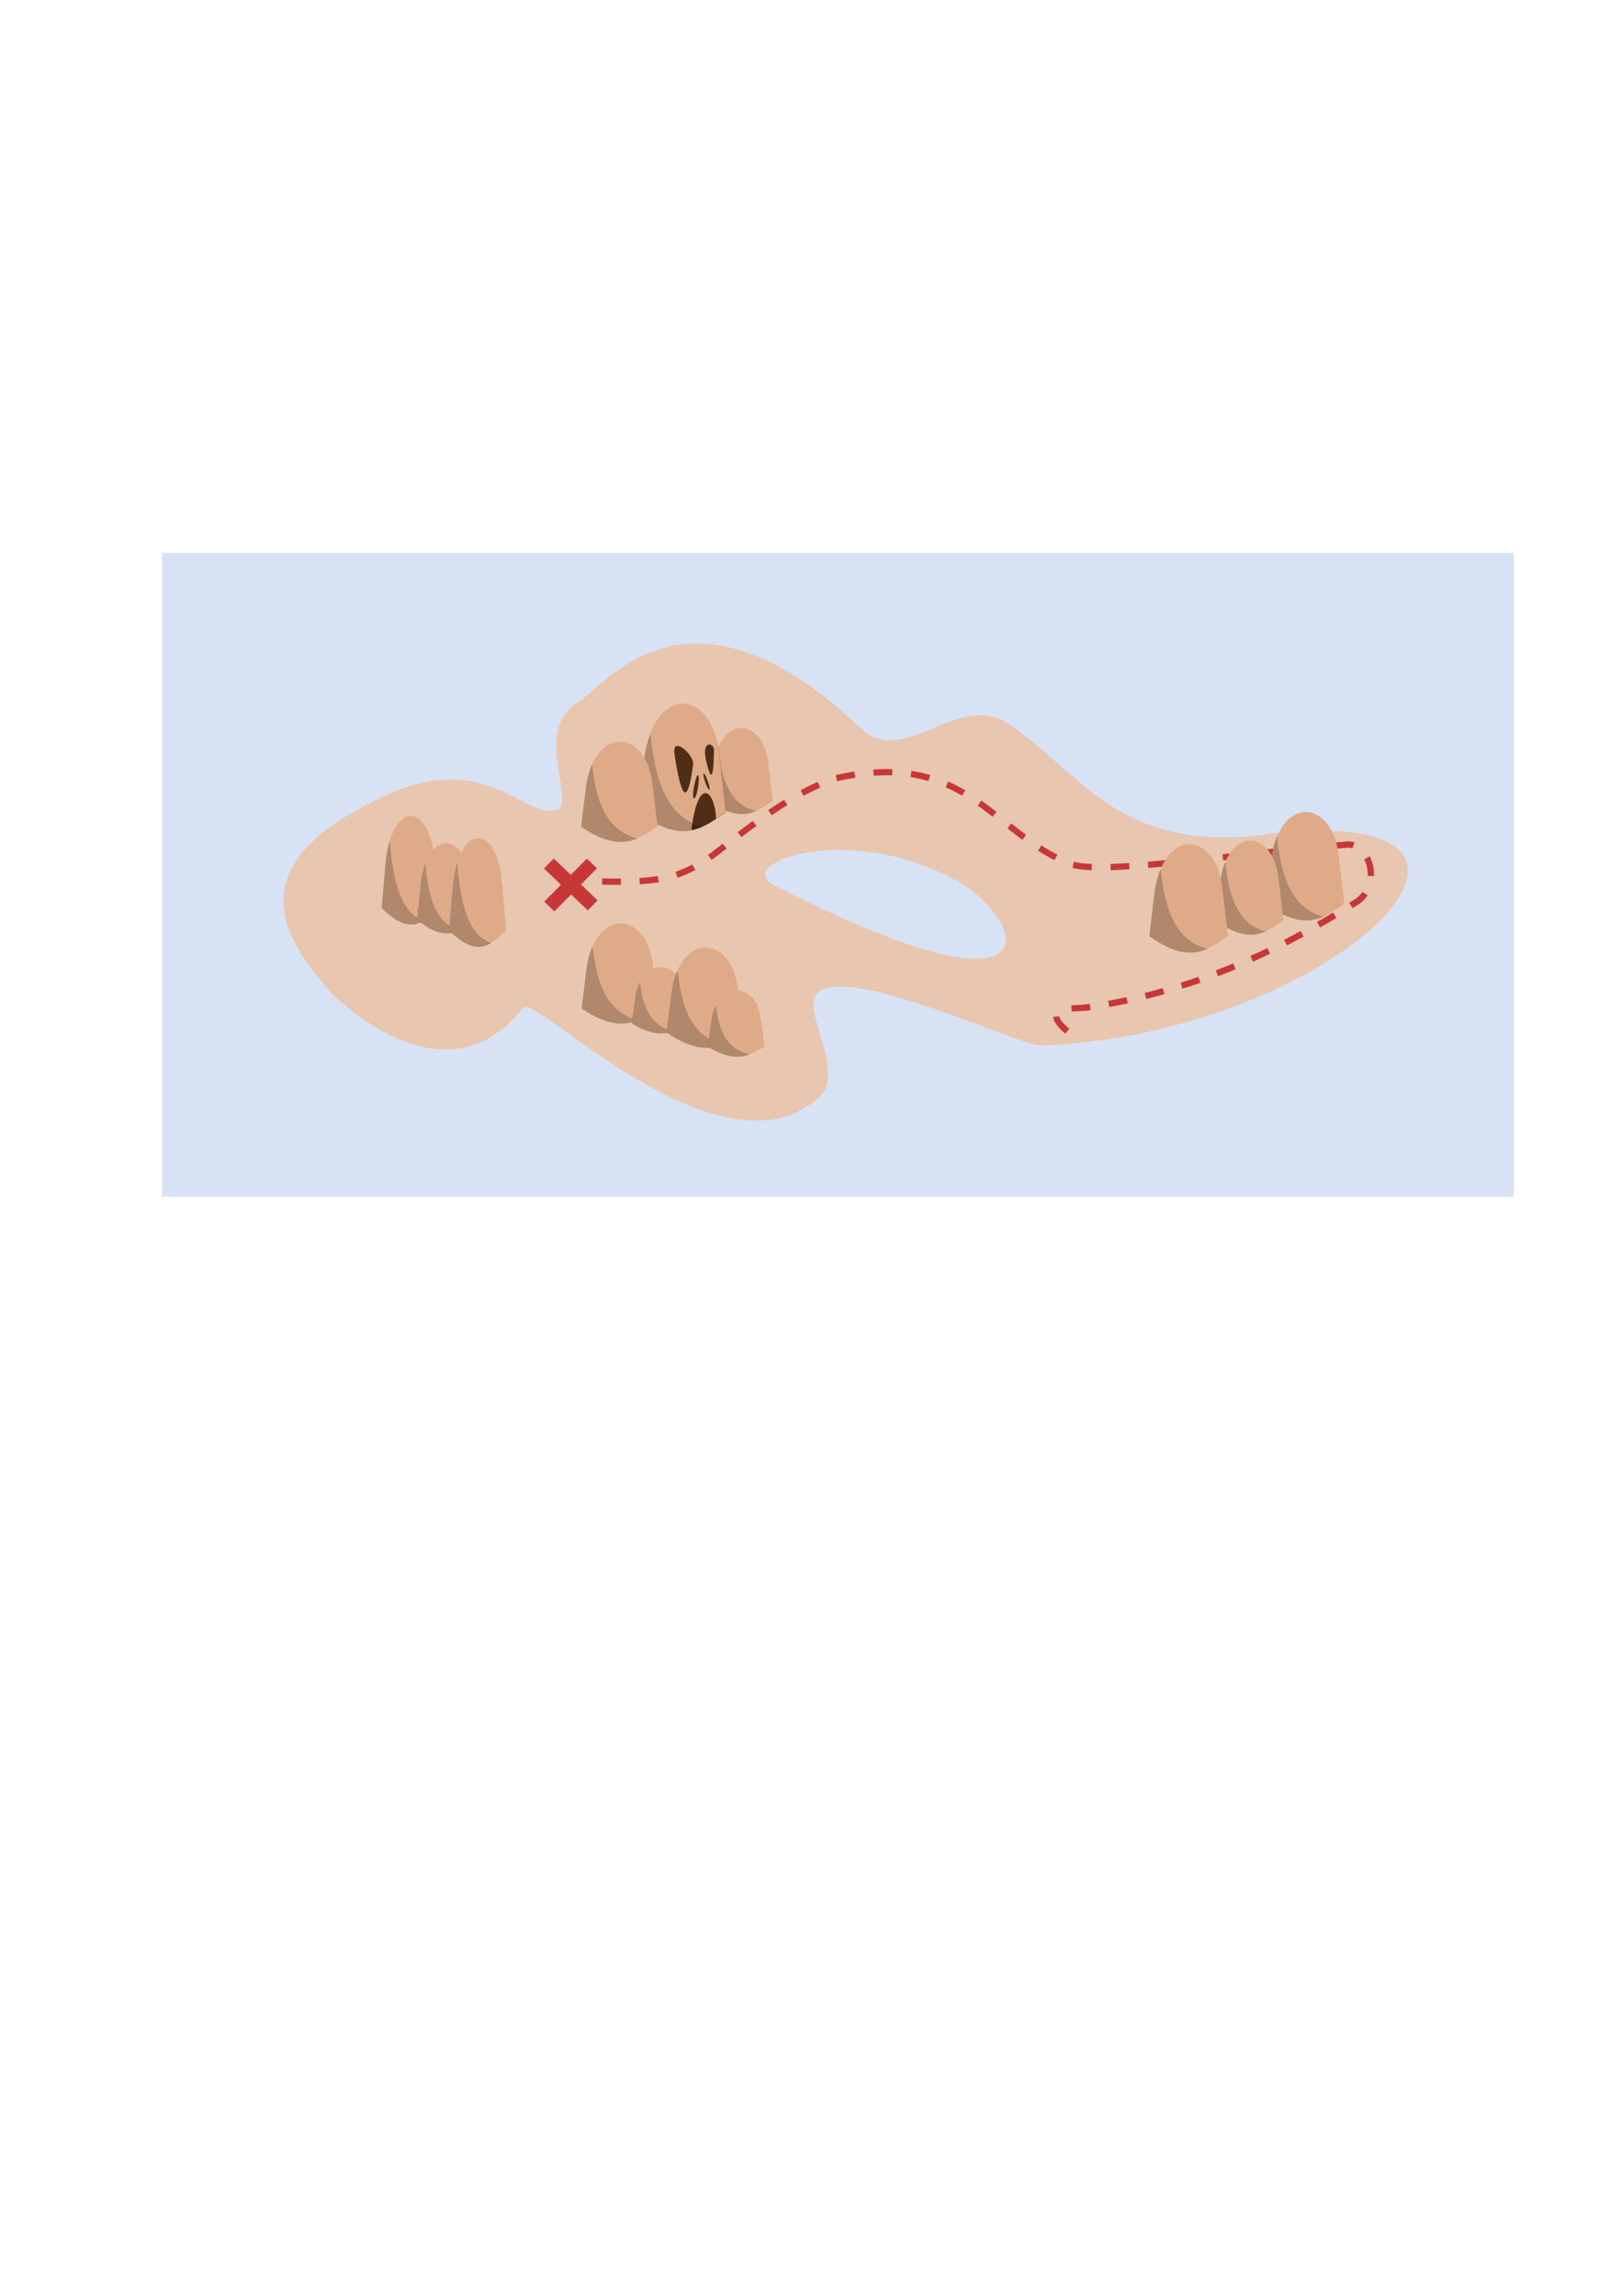 <?xml version="1.0" encoding="UTF-8" standalone="no"?>
<!-- Created with Inkscape (http://www.inkscape.org/) -->

<svg
   xmlns:dc="http://purl.org/dc/elements/1.1/"
   xmlns:cc="http://creativecommons.org/ns#"
   xmlns:rdf="http://www.w3.org/1999/02/22-rdf-syntax-ns#"
   xmlns:svg="http://www.w3.org/2000/svg"
   xmlns="http://www.w3.org/2000/svg"
   xmlns:sodipodi="http://sodipodi.sourceforge.net/DTD/sodipodi-0.dtd"
   xmlns:inkscape="http://www.inkscape.org/namespaces/inkscape"
   width="744.094"
   height="1052.362"
   id="svg3781"
   version="1.1"
   inkscape:version="0.48.5 r10040"
   sodipodi:docname="pirate.svg">
  <defs
     id="defs3783" />
  <sodipodi:namedview
     id="base"
     pagecolor="#ffffff"
     bordercolor="#666666"
     borderopacity="1.0"
     inkscape:pageopacity="0.0"
     inkscape:pageshadow="2"
     inkscape:zoom="0.49497475"
     inkscape:cx="188.65293"
     inkscape:cy="780.16949"
     inkscape:document-units="px"
     inkscape:current-layer="layer1"
     showgrid="false"
     inkscape:window-width="1366"
     inkscape:window-height="666"
     inkscape:window-x="0"
     inkscape:window-y="50"
     inkscape:window-maximized="1">
    <inkscape:grid
       type="xygrid"
       id="grid2992" />
  </sodipodi:namedview>
  <g
     inkscape:label="Layer 1"
     inkscape:groupmode="layer"
     id="layer1">
    <rect
       style="fill:#d7e3f4;fill-opacity:1;stroke:none"
       id="rect4637"
       width="619.818"
       height="295.112"
       x="74.285"
       y="253.412" />
    <path
       style="fill:#e9c6af;stroke:none"
       d="m 318.945,294.988 c -30.196,0.257 -46.855,23.286 -53.594,26.593 -22.394,13.318 0.411,47.814 -11.014,49.868 -13.156,3.202 -30.733,-25.072 -71.904,-9.278 -69.803,29.994 -58.895,61.25 -30.728,92.775 18.362,17.979 58.755,44.801 88.134,6.955 5.412,-6.765 91.163,82.374 136.262,40.589 10.845,-11.639 -6.997,-36.878 -2.318,-45.805 10.051,-17.522 93.165,22.617 103.215,22.611 134.768,-5.113 239.99,-110.598 107.269,-97.412 -72.313,11.317 -89.809,-30.142 -123.508,-51.025 -22.034,-13.221 -46.967,21.335 -66.102,2.897 -31.437,-29.743 -56.355,-38.933 -75.712,-38.769 z m 65.021,94.65 c 16.204,-0.14 36.374,3.648 55.917,14.862 32.028,19.11 43.923,67.076 -84.075,1.74 -13.778,-5.944 2.033,-16.376 28.158,-16.602 z"
       id="path4199-8"
       inkscape:connector-curvature="0" />
    <path
       style="fill:none;stroke:#c83737;stroke-width:2.87;stroke-linecap:butt;stroke-linejoin:miter;stroke-miterlimit:4;stroke-opacity:1;stroke-dasharray:8.61, 8.61;stroke-dashoffset:0"
       d="m 276.031,404.078 c 28.195,0.69 36.872,-2.229 51.172,-12.347 17.426,-13.468 34.661,-27.32 55.085,-34.791 61.694,-14.22 73.06,26.286 109.59,39.429 16.042,4.683 84.271,-6.185 126.406,-9.277 9.922,0.356 15.016,18.25 4.059,26.093 -38.527,24.313 -78.717,42.256 -124.666,48.707 -4.628,0.468 -22.017,-0.616 -8.118,11.017"
       id="path4635"
       inkscape:connector-curvature="0"
       sodipodi:nodetypes="cccccccc" />
    <path
       style="fill:#deaa87;stroke:none"
       d="m 266.724,462.133 c 18.046,12.318 26.235,5.564 35.039,0 l -2.503,-20.038 c -2.503,-23.377 -25.028,-26.717 -30.033,0 z"
       id="path2990-3-5-3-85"
       inkscape:connector-curvature="0"
       sodipodi:nodetypes="ccccc" />
    <path
       style="opacity:0.2;fill:#000000;stroke:#000000;stroke-width:0.145px;stroke-linecap:butt;stroke-linejoin:miter;stroke-opacity:1"
       d="m 271.617,434.115 c -0.989,2.301 -1.803,4.988 -2.382,8.078 l -2.503,20.038 c 11.757,8.025 19.329,7.952 25.614,5.39 -14.201,-3.41 -18.932,-16.9 -20.73,-33.506 z"
       id="path2990-3-7-1"
       inkscape:connector-curvature="0" />
    <path
       style="fill:#deaa87;stroke:none"
       d="m 289.664,469.046 c 13.412,8.139 19.498,3.676 26.041,0 l -1.86,-13.24 c -1.86,-15.446 -18.601,-17.653 -22.321,0 z"
       id="path2990-3-5-3-2-7"
       inkscape:connector-curvature="0"
       sodipodi:nodetypes="ccccc" />
    <path
       style="opacity:0.2;fill:#000000;stroke:#000000;stroke-width:0.101px;stroke-linecap:butt;stroke-linejoin:miter;stroke-opacity:1"
       d="m 293.3,450.534 c -0.735,1.52 -1.34,3.296 -1.77,5.337 l -1.86,13.24 c 8.738,5.302 14.366,5.254 19.037,3.562 -10.555,-2.253 -14.07,-11.167 -15.407,-22.138 z"
       id="path2990-3-7-6-0"
       inkscape:connector-curvature="0" />
    <path
       style="fill:#deaa87;stroke:none"
       d="m 325.069,367.098 c 15.061,10.586 21.895,4.781 29.243,0 l -2.089,-17.22 c -2.089,-20.091 -20.888,-22.961 -25.065,0 z"
       id="path2990-3-5-5-9"
       inkscape:connector-curvature="0"
       sodipodi:nodetypes="ccccc" />
    <path
       style="opacity:0.2;fill:#000000;stroke:#000000;stroke-width:0.122px;stroke-linecap:butt;stroke-linejoin:miter;stroke-opacity:1"
       d="m 329.153,343.02 c -0.826,1.978 -1.505,4.287 -1.988,6.942 l -2.089,17.22 c 9.812,6.897 16.132,6.834 21.377,4.633 -11.852,-2.93 -15.8,-14.524 -17.301,-28.795 z"
       id="path2990-3-8-3"
       inkscape:connector-curvature="0" />
    <path
       style="fill:#502d16;stroke:none"
       d="m 292.641,372.225 c 20.695,15.437 30.085,6.972 40.181,0 l -2.87,-25.11 c -2.87,-29.295 -28.701,-33.48 -34.441,0 z"
       id="path2990-3-5-4-3-7"
       inkscape:connector-curvature="0"
       sodipodi:nodetypes="ccccc" />
    <path
       inkscape:connector-curvature="0"
       style="fill:#deaa87;stroke:none"
       d="m 313.05,322.536 c -7.315,-0.031 -14.808,7.489 -17.588,24.014 l -2.87,25.586 c 10.872,8.263 18.623,9.804 24.997,8.375 -0.2,-0.048 -0.4,-0.095 -0.601,-0.147 1.516,-12.099 4.032,-16.639 6.305,-16.791 2.575,-0.173 4.837,5.287 4.969,11.76 1.515,-1.042 3.005,-2.138 4.511,-3.198 l -2.87,-25.586 c -1.48,-15.392 -9.066,-23.981 -16.853,-24.014 z m 12.068,18.723 c 0.042,-0.003 0.083,-10e-4 0.126,0 1.052,0.022 2.119,1.149 2.099,2.705 -0.207,14.391 -1.627,13.643 -3.745,4.111 -1.005,-4.89 0.214,-6.732 1.52,-6.816 z m -14.539,0.666 c 2.503,-0.069 7.329,5.069 7.229,8.282 -2.583,19.771 -5.48,16.154 -8.61,-4.871 -0.317,-2.424 0.325,-3.382 1.381,-3.411 z m 12.122,12.6 c 0.495,-0.207 3.213,6.62 2.592,7.356 -0.81,0.714 -3.345,-6.466 -2.632,-7.309 0.011,-0.022 0.025,-0.04 0.04,-0.047 z m -2.78,0.846 c 1.247,-0.109 -0.191,9.926 -1.601,10.601 -1.608,0.61 0.518,-10.209 1.538,-10.588 0.021,-0.007 0.043,-0.012 0.063,-0.013 z"
       id="path2990-5-1-4" />
    <path
       style="opacity:0.2;fill:#000000;stroke:none"
       d="m 298.196,336.228 c -1.134,2.938 -2.067,6.37 -2.731,10.314 l -2.87,25.586 c 13.482,10.247 22.166,10.154 29.373,6.883 -16.286,-4.354 -21.71,-21.58 -23.772,-42.784 z"
       id="path2990-3-6-8-0"
       inkscape:connector-curvature="0" />
    <path
       style="fill:#deaa87;stroke:none"
       d="m 266.478,378.867 c 18.046,12.318 26.235,5.564 35.039,0 l -2.503,-20.038 c -2.503,-23.377 -25.028,-26.717 -30.033,0 z"
       id="path2990-3-5-3"
       inkscape:connector-curvature="0"
       sodipodi:nodetypes="ccccc" />
    <path
       style="opacity:0.2;fill:#000000;stroke:#000000;stroke-width:0.145px;stroke-linecap:butt;stroke-linejoin:miter;stroke-opacity:1"
       d="m 271.371,350.85 c -0.989,2.301 -1.803,4.988 -2.382,8.078 l -2.503,20.038 c 11.757,8.025 19.329,7.952 25.614,5.39 -14.201,-3.41 -18.932,-16.9 -20.73,-33.506 z"
       id="path2990-3-7"
       inkscape:connector-curvature="0" />
    <path
       style="fill:#deaa87;stroke:none"
       d="m 305.675,473.203 c 18.046,12.318 26.235,5.564 35.039,0 l -2.503,-20.038 c -2.503,-23.377 -25.028,-26.717 -30.033,0 z"
       id="path2990-3-5-3-8"
       inkscape:connector-curvature="0"
       sodipodi:nodetypes="ccccc" />
    <path
       style="opacity:0.2;fill:#000000;stroke:#000000;stroke-width:0.145px;stroke-linecap:butt;stroke-linejoin:miter;stroke-opacity:1"
       d="m 310.568,445.186 c -0.989,2.301 -1.803,4.988 -2.382,8.078 l -2.503,20.038 c 11.757,8.025 19.329,7.952 25.614,5.39 -14.201,-3.41 -18.932,-16.9 -20.73,-33.506 z"
       id="path2990-3-7-2"
       inkscape:connector-curvature="0" />
    <path
       style="fill:#deaa87;stroke:none"
       d="m 324.516,479.708 c 13.412,8.139 19.498,3.676 26.041,0 l -1.86,-13.24 c -1.86,-15.446 -18.601,-17.653 -22.321,0 z"
       id="path2990-3-5-3-2"
       inkscape:connector-curvature="0"
       sodipodi:nodetypes="ccccc" />
    <path
       style="opacity:0.2;fill:#000000;stroke:#000000;stroke-width:0.101px;stroke-linecap:butt;stroke-linejoin:miter;stroke-opacity:1"
       d="m 328.153,461.196 c -0.735,1.52 -1.34,3.296 -1.77,5.337 l -1.86,13.24 c 8.738,5.302 14.366,5.254 19.037,3.562 -10.555,-2.253 -14.07,-11.167 -15.407,-22.138 z"
       id="path2990-3-7-6"
       inkscape:connector-curvature="0" />
    <path
       style="fill:#deaa87;stroke:none"
       d="m 175.042,416.128 c 13.412,13.341 19.498,6.026 26.041,0 l -1.86,-21.702 c -1.86,-25.319 -18.601,-28.936 -22.321,0 z"
       id="path2990-3-5-3-2-3"
       inkscape:connector-curvature="0"
       sodipodi:nodetypes="ccccc" />
    <path
       style="opacity:0.2;fill:#000000;stroke:#000000;stroke-width:0.13px;stroke-linecap:butt;stroke-linejoin:miter;stroke-opacity:1"
       d="m 178.679,385.783 c -0.735,2.492 -1.34,5.403 -1.77,8.749 l -1.86,21.702 c 8.738,8.692 14.366,8.613 19.037,5.838 -10.555,-3.693 -14.07,-18.304 -15.407,-36.289 z"
       id="path2990-3-7-6-4"
       inkscape:connector-curvature="0" />
    <path
       style="fill:#deaa87;stroke:none"
       d="m 191.291,421.503 c 13.42,11.087 19.51,5.008 26.057,0 l -1.861,-18.035 c -1.861,-21.041 -18.612,-24.047 -22.335,0 z"
       id="path2990-3-5-3-2-3-1"
       inkscape:connector-curvature="0"
       sodipodi:nodetypes="ccccc" />
    <path
       style="opacity:0.2;fill:#000000;stroke:#000000;stroke-width:0.118px;stroke-linecap:butt;stroke-linejoin:miter;stroke-opacity:1"
       d="m 194.93,396.285 c -0.736,2.071 -1.341,4.49 -1.771,7.27 l -1.861,18.035 c 8.743,7.223 14.375,7.158 19.049,4.852 -10.561,-3.069 -14.079,-15.211 -15.416,-30.157 z"
       id="path2990-3-7-6-4-7"
       inkscape:connector-curvature="0" />
    <path
       style="fill:#deaa87;stroke:none"
       d="m 205.965,426.383 c 13.412,13.341 19.498,6.026 26.041,0 l -1.86,-21.702 c -1.86,-25.319 -18.601,-28.936 -22.321,0 z"
       id="path2990-3-5-3-2-3-2"
       inkscape:connector-curvature="0"
       sodipodi:nodetypes="ccccc" />
    <path
       style="opacity:0.2;fill:#000000;stroke:#000000;stroke-width:0.13px;stroke-linecap:butt;stroke-linejoin:miter;stroke-opacity:1"
       d="m 209.601,396.038 c -0.735,2.492 -1.34,5.403 -1.77,8.749 l -1.86,21.702 c 8.738,8.692 14.366,8.613 19.037,5.838 -10.555,-3.693 -14.07,-18.304 -15.407,-36.289 z"
       id="path2990-3-7-6-4-6"
       inkscape:connector-curvature="0" />
    <path
       style="fill:#deaa87;stroke:none"
       d="m 580.369,414.256 c 18.526,13.341 26.933,6.026 35.971,0 l -2.569,-21.702 c -2.569,-25.319 -25.694,-28.936 -30.832,0 z"
       id="path2990-3-5-3-2-3-2-9"
       inkscape:connector-curvature="0"
       sodipodi:nodetypes="ccccc" />
    <path
       style="opacity:0.2;fill:#000000;stroke:#000000;stroke-width:0.152px;stroke-linecap:butt;stroke-linejoin:miter;stroke-opacity:1"
       d="m 585.392,383.912 c -1.016,2.492 -1.851,5.403 -2.445,8.749 l -2.569,21.702 c 12.069,8.692 19.844,8.613 26.296,5.838 -14.579,-3.693 -19.436,-18.304 -21.281,-36.289 z"
       id="path2990-3-7-6-4-6-1"
       inkscape:connector-curvature="0" />
    <path
       style="fill:#deaa87;stroke:none"
       d="m 557.359,421.824 c 15.997,11.583 23.255,5.231 31.06,0 l -2.219,-18.841 c -2.219,-21.981 -22.185,-25.121 -26.622,0 z"
       id="path2990-3-5-3-2-3-2-9-6"
       inkscape:connector-curvature="0"
       sodipodi:nodetypes="ccccc" />
    <path
       style="opacity:0.2;fill:#000000;stroke:#000000;stroke-width:0.132px;stroke-linecap:butt;stroke-linejoin:miter;stroke-opacity:1"
       d="m 561.696,395.48 c -0.877,2.164 -1.598,4.69 -2.111,7.595 l -2.219,18.841 c 10.422,7.546 17.134,7.477 22.705,5.068 -12.589,-3.206 -16.782,-15.891 -18.376,-31.505 z"
       id="path2990-3-7-6-4-6-1-4"
       inkscape:connector-curvature="0" />
    <path
       style="fill:#deaa87;stroke:none"
       d="m 527.027,429.011 c 18.526,13.341 26.933,6.026 35.971,0 l -2.569,-21.702 c -2.569,-25.319 -25.693,-28.936 -30.832,0 z"
       id="path2990-3-5-3-2-3-2-9-9"
       inkscape:connector-curvature="0"
       sodipodi:nodetypes="ccccc" />
    <path
       style="opacity:0.2;fill:#000000;stroke:#000000;stroke-width:0.152px;stroke-linecap:butt;stroke-linejoin:miter;stroke-opacity:1"
       d="m 532.05,398.666 c -1.016,2.492 -1.851,5.403 -2.445,8.749 l -2.569,21.702 c 12.069,8.692 19.844,8.613 26.296,5.838 -14.579,-3.693 -19.436,-18.304 -21.281,-36.289 z"
       id="path2990-3-7-6-4-6-1-42"
       inkscape:connector-curvature="0" />
    <path
       style="fill:#c83737;fill-opacity:1;stroke:none"
       d="m 269.058,393.572 -7.352,7.422 -7.819,-7.462 -4.508,4.593 7.799,7.443 -7.662,7.732 4.638,4.465 7.682,-7.752 7.639,7.29 4.508,-4.593 -7.619,-7.27 7.329,-7.399 -4.635,-4.468 z"
       id="rect3793"
       inkscape:connector-curvature="0" />
  </g>
</svg>
